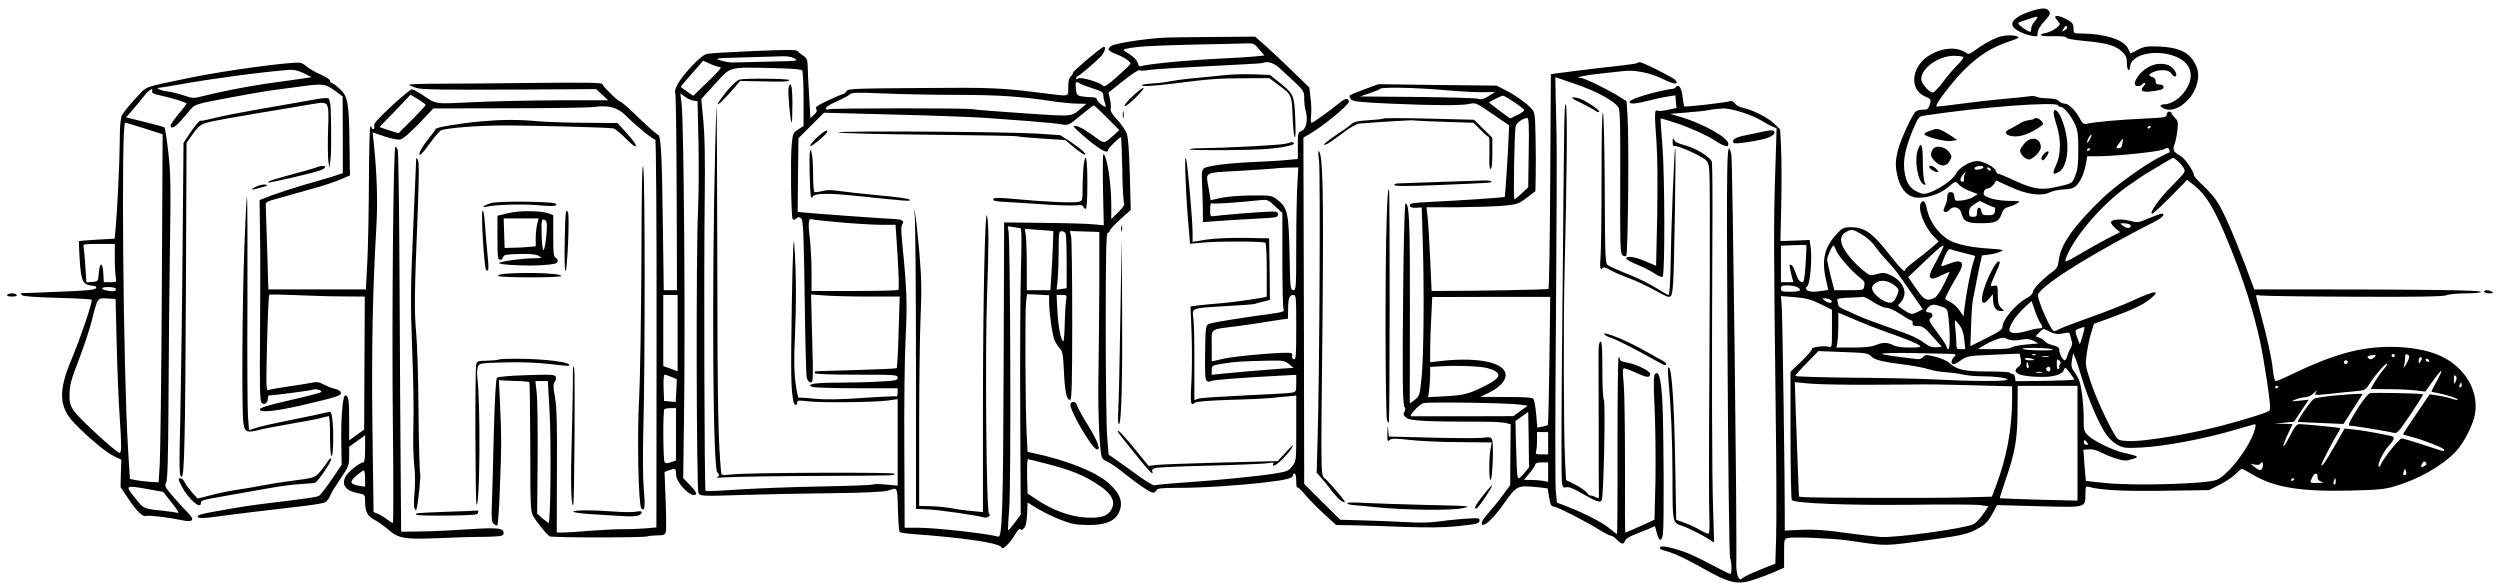 <?xml version="1.0" standalone="no"?>
<!DOCTYPE svg PUBLIC "-//W3C//DTD SVG 20010904//EN"
 "http://www.w3.org/TR/2001/REC-SVG-20010904/DTD/svg10.dtd">
<svg version="1.0" xmlns="http://www.w3.org/2000/svg"
 width="1568pt" height="369pt" viewBox="0 0 1568 369"
 preserveAspectRatio="xMidYMid meet">

<g transform="translate(0,369) scale(0.1,-0.1)"
fill="#000000" stroke="none">
<path d="M12758 3626 c-102 -29 -154 -69 -132 -103 14 -22 69 -49 117 -57 35
-7 37 -5 37 19 0 16 15 42 42 71 34 37 40 49 31 62 -13 22 -37 24 -95 8z m4
-69 c-12 -13 -22 -33 -22 -45 0 -12 -3 -22 -6 -22 -13 0 -74 42 -74 51 0 5 1
9 3 9 1 0 27 9 57 19 30 11 57 18 59 15 2 -2 -5 -14 -17 -27z"/>
<path d="M12890 3583 c0 -3 8 -15 17 -26 17 -18 17 -20 -10 -43 -15 -12 -43
-26 -62 -30 -63 -11 -37 -24 45 -21 53 1 80 -2 80 -9 0 -7 48 -15 125 -22 135
-13 184 -28 228 -69 21 -21 27 -36 27 -70 0 -24 5 -43 10 -43 6 0 10 9 10 19
0 72 136 112 260 75 116 -34 152 -120 91 -215 -32 -52 -89 -91 -132 -93 -36
-1 -37 -13 -4 -28 64 -29 168 45 200 142 21 62 15 109 -19 160 -37 57 -101 83
-211 88 -80 3 -95 1 -137 -20 l-46 -24 -15 32 c-27 55 -144 93 -297 94 -44 0
-45 1 -45 32 0 27 -6 36 -40 55 -39 22 -75 30 -75 16z m75 -62 c3 -6 -4 -15
-15 -21 -19 -10 -20 -10 -8 9 15 24 15 24 23 12z"/>
<path d="M12530 3456 c-42 -16 -102 -50 -148 -85 -28 -20 -37 -23 -50 -13 -56
40 -146 35 -228 -13 -117 -69 -133 -217 -28 -261 37 -16 39 -20 24 -59 -8 -20
-16 -25 -39 -23 -16 1 -36 -4 -45 -11 -23 -20 -92 -169 -111 -239 -19 -74 -19
-112 0 -182 20 -75 67 -120 128 -120 66 0 138 26 184 65 48 41 50 41 71 15 10
-10 39 -28 66 -38 l50 -19 -27 -18 c-15 -10 -47 -20 -71 -22 -43 -5 -45 -4
-48 23 -2 21 -8 29 -23 29 -15 0 -20 -7 -22 -31 0 -18 -6 -41 -12 -52 -6 -12
-11 -25 -11 -31 0 -16 26 -13 40 5 21 25 62 14 71 -20 15 -56 34 -66 124 -66
92 0 113 10 130 61 9 25 19 35 45 42 19 5 43 15 54 23 19 13 14 14 -50 14 -39
0 -92 7 -118 16 -39 13 -47 20 -44 38 2 13 11 22 26 24 12 2 29 14 38 27 l15
23 87 -40 c103 -48 197 -61 249 -34 17 8 57 17 88 18 44 2 62 8 80 26 26 26
50 84 60 145 l6 37 67 0 c119 1 381 28 412 43 25 13 29 13 35 -1 3 -8 4 -16 3
-17 -2 -1 -24 -12 -50 -24 -91 -43 -283 -180 -370 -263 -179 -172 -263 -290
-275 -387 -5 -43 -11 -55 -42 -77 -62 -46 -121 -107 -121 -126 0 -10 -16 -26
-37 -37 -65 -33 -153 -136 -153 -178 0 -19 -18 -32 -101 -74 l-101 -50 5 133
c2 73 7 144 11 158 3 14 11 52 17 85 6 33 17 90 25 126 l15 67 42 5 c23 2 56
11 72 18 28 12 24 13 -70 20 -105 7 -175 21 -229 43 -75 31 -145 122 -161 209
-8 42 -23 56 -36 36 -24 -35 18 -147 77 -209 l34 -35 -48 -41 c-26 -22 -73
-60 -104 -83 -32 -24 -58 -47 -58 -52 0 -24 -26 1 -108 105 -101 128 -149 161
-235 161 -42 0 -51 -4 -84 -39 -81 -86 -100 -167 -69 -297 l13 -57 -36 -6
c-55 -9 -86 -7 -99 6 -9 9 -8 14 3 22 18 13 32 177 21 247 l-6 44 -92 -4 -91
-3 5 233 c3 129 2 286 -1 351 l-6 116 -38 37 c-39 38 -137 87 -196 99 -19 3
-41 15 -49 27 -8 11 -20 18 -29 15 -23 -9 -284 -39 -289 -33 -3 3 -8 31 -11
62 -6 54 -25 82 -42 59 -3 -5 -10 -10 -16 -10 -109 -16 -267 -63 -273 -81 -5
-18 32 -16 119 6 42 11 96 22 121 26 l46 7 3 -39 4 -40 -51 -11 c-28 -7 -59
-10 -68 -6 -19 7 -20 -9 -6 -206 6 -77 7 -271 4 -451 l-7 -316 -66 28 c-68 29
-121 37 -121 18 0 -5 21 -19 48 -30 73 -31 94 -42 134 -67 20 -13 41 -21 46
-18 15 9 14 644 -2 831 -7 88 -12 161 -11 162 1 2 44 -11 95 -28 92 -30 210
-84 260 -119 14 -10 35 -21 48 -24 18 -6 22 -4 22 13 0 36 -151 122 -291 165
l-74 22 100 8 c55 4 120 11 145 16 25 5 65 9 90 10 53 0 178 -40 235 -75 22
-14 53 -31 69 -37 l29 -13 -9 -285 c-10 -303 -9 -465 3 -1475 5 -352 6 -714 3
-805 l-5 -165 -95 -38 c-52 -21 -101 -44 -110 -52 -14 -12 -17 -12 -28 6 -7
11 -12 46 -12 77 6 190 -23 2543 -31 2575 -29 114 -31 24 -24 -1235 4 -700 11
-1283 16 -1296 11 -28 12 -102 2 -102 -5 0 -46 20 -93 45 -130 69 -178 91
-260 114 -48 13 -78 17 -84 11 -12 -12 -12 -13 59 -34 33 -10 114 -49 180 -86
195 -111 238 -121 348 -85 40 13 98 35 130 49 l57 26 0 90 c0 88 0 90 26 96
31 8 283 -3 369 -15 260 -38 218 -39 555 8 161 22 207 33 264 65 48 25 68 47
98 104 l23 44 263 -7 c301 -8 291 -11 292 79 0 45 1 48 23 42 71 -20 217 -28
471 -24 l281 4 70 36 c39 20 83 50 99 67 17 17 33 31 37 31 3 0 33 -16 65 -35
134 -81 299 -109 604 -102 185 4 226 8 290 27 151 45 294 126 382 217 53 55
115 178 123 248 18 140 -66 279 -210 349 -138 67 -376 80 -569 31 -112 -28
-228 -73 -375 -144 -47 -23 -90 -41 -97 -41 -7 0 -14 27 -18 67 -8 75 -33 193
-77 355 -16 59 -29 110 -29 114 0 3 10 4 23 1 12 -3 274 -7 582 -8 405 -2 568
1 588 9 16 7 71 12 123 12 56 0 94 4 94 10 0 10 -355 15 -1078 15 l-343 0 -58
155 c-75 198 -141 347 -180 403 -16 24 -55 67 -85 95 -31 28 -56 57 -56 64 0
23 -57 106 -82 119 -46 25 -53 38 -39 75 7 19 15 59 18 90 5 47 3 58 -16 75
-11 11 -21 24 -21 29 0 6 -7 10 -15 10 -8 0 -15 -8 -15 -19 0 -16 -13 -19
-147 -25 -151 -7 -308 -21 -353 -32 -21 -4 -28 0 -45 32 -28 53 -70 94 -95 94
-12 0 -28 7 -36 15 -14 14 -29 17 -104 20 -14 1 -32 5 -39 9 -7 4 -27 5 -44 2
-18 -3 -88 -10 -157 -16 -69 -6 -192 -20 -273 -31 -82 -11 -150 -19 -152 -17
-11 10 97 152 174 229 93 92 171 142 285 180 53 17 65 24 50 30 -29 12 -85 9
-124 -5z m-216 -124 c3 -5 -13 -26 -35 -48 -22 -21 -63 -69 -91 -106 -27 -38
-57 -68 -65 -68 -23 0 -73 56 -73 83 0 70 108 147 206 147 29 0 55 -4 58 -8z
m596 -304 c0 -5 6 -8 13 -8 21 0 64 -51 89 -105 20 -43 23 -66 23 -165 0 -88
-4 -126 -19 -162 -19 -50 -18 -49 -130 -73 -92 -20 -142 -10 -291 61 -29 13
-57 24 -62 24 -6 0 -13 8 -15 18 -6 23 -79 62 -116 62 -45 0 -115 -41 -133
-78 -28 -55 -173 -140 -216 -126 -69 22 -99 62 -109 146 -8 69 7 140 52 250
34 80 39 88 68 92 354 55 846 91 846 64z m580 -132 c0 -3 -4 -8 -10 -11 -5 -3
-10 -1 -10 4 0 6 5 11 10 11 6 0 10 -2 10 -4z m-384 -83 c-8 -15 -15 -22 -16
-15 0 14 22 53 28 47 2 -2 -3 -16 -12 -32z m206 -23 c-3 -22 -10 -30 -24 -30
-19 0 -19 1 2 30 12 17 23 30 24 30 1 0 1 -13 -2 -30z m-202 -34 c0 -3 -4 -8
-10 -11 -5 -3 -10 -1 -10 4 0 6 5 11 10 11 6 0 10 -2 10 -4z m546 -74 c12 -9
29 -29 38 -43 16 -26 16 -26 -73 -116 -82 -83 -145 -173 -122 -173 6 0 57 48
115 106 l104 106 42 -33 c81 -65 135 -157 229 -392 84 -208 145 -401 185 -583
27 -123 69 -405 64 -430 -3 -16 -29 -26 -233 -85 -216 -63 -563 -123 -665
-115 -51 3 -57 6 -78 42 -47 78 -121 241 -152 337 -31 95 -32 99 -21 175 6 42
19 100 28 129 l16 52 100 36 c143 53 206 82 249 117 79 62 36 59 -107 -8 -49
-23 -169 -70 -265 -104 -96 -34 -185 -68 -198 -76 -12 -8 -27 -12 -33 -9 -14
9 -64 112 -84 173 -17 51 -17 53 1 74 72 80 359 255 718 438 48 24 71 50 44
50 -7 0 -43 -14 -81 -29 -64 -28 -69 -29 -118 -16 -56 15 -119 9 -119 -10 0
-7 13 -24 28 -37 l29 -24 -86 -44 c-47 -25 -126 -69 -174 -98 -78 -46 -88 -50
-82 -30 37 122 224 344 385 457 52 36 102 71 111 76 112 68 175 105 179 105 3
0 15 -8 26 -18z m-1216 -41 c0 -11 -49 -21 -55 -11 -3 5 1 11 7 13 21 9 48 8
48 -2z m45 -11 c3 -5 2 -10 -4 -10 -5 0 -13 5 -16 10 -3 6 -2 10 4 10 5 0 13
-4 16 -10z m-162 -32 c-4 -7 -6 -21 -5 -30 2 -10 -1 -18 -7 -18 -18 0 -20 16
-5 38 16 23 31 31 17 10z m135 -188 c22 -11 45 -20 50 -20 5 0 7 -11 4 -25 -4
-21 -10 -25 -42 -25 -32 0 -39 4 -42 22 -5 35 -28 34 -28 -1 0 -26 -4 -31 -25
-31 -21 0 -25 5 -25 29 0 22 8 34 33 50 17 11 32 21 33 21 0 0 19 -9 42 -20z
m896 -126 c18 -7 12 -24 -8 -24 -7 0 -21 7 -32 15 -19 14 -19 14 3 15 12 0 28
-3 37 -6z m-1677 -64 c31 -18 65 -48 83 -75 17 -24 50 -64 74 -89 24 -24 62
-70 84 -102 23 -33 64 -92 91 -131 l51 -73 -30 -15 c-39 -20 -44 -19 -91 12
-35 23 -39 28 -25 39 9 6 21 25 27 42 16 47 -17 103 -77 133 -42 20 -52 21
-91 10 -43 -11 -46 -10 -82 19 -54 42 -107 103 -131 149 -23 46 -15 81 24 99
31 16 36 15 93 -18z m-352 -185 c-5 -83 -11 -115 -20 -115 -17 0 -30 18 -44
62 -12 35 -27 55 -36 46 -2 -2 2 -27 9 -56 l14 -52 -39 0 -39 0 0 115 0 114
78 3 c42 2 79 2 81 1 2 -1 0 -54 -4 -118z m193 81 c12 -33 102 -134 153 -172
21 -16 26 -26 22 -47 -5 -27 -5 -27 -97 -27 l-91 0 -23 88 c-12 48 -22 95 -22
104 0 20 31 88 40 88 3 0 11 -15 18 -34z m672 28 c0 -3 -21 -46 -47 -95 -39
-71 -46 -90 -35 -101 10 -10 23 -7 68 15 31 15 54 24 52 20 -40 -92 -77 -154
-96 -162 -48 -22 -65 -13 -115 60 l-49 71 104 99 c96 91 118 109 118 93z m129
-41 c36 -9 67 -17 68 -18 2 -1 -4 -21 -12 -46 -15 -45 -44 -196 -54 -283 l-6
-50 -25 37 c-14 20 -40 44 -57 52 -18 9 -33 18 -33 21 0 9 42 88 77 146 52 84
32 108 -57 72 -23 -9 -42 -15 -44 -13 -2 2 7 28 20 58 18 41 28 52 40 47 10
-4 47 -14 83 -23z m-451 -193 c18 -11 35 -26 38 -34 6 -15 -19 -71 -36 -81
-19 -11 -58 4 -95 36 -40 36 -44 61 -13 83 30 21 66 20 106 -4z m-597 -20 c35
-19 20 -30 -41 -30 -53 0 -60 2 -60 20 0 17 7 20 41 20 22 0 49 -5 60 -10z
m147 -107 l72 -36 0 -119 c0 -117 0 -119 -21 -113 -26 9 -111 -3 -105 -14 3
-4 -26 -38 -64 -76 l-70 -67 0 -397 c0 -218 4 -401 8 -407 13 -21 349 -34 747
-30 209 3 404 2 434 -2 l53 -7 -34 -50 c-19 -27 -46 -56 -61 -63 -56 -27 -483
-86 -582 -80 -38 3 -142 15 -230 27 -118 17 -187 21 -266 18 l-105 -5 0 101
c1 182 -14 1240 -19 1306 l-5 64 88 -7 c71 -6 100 -14 160 -43z m332 12 c29
-19 65 -35 80 -35 17 0 54 -17 89 -40 33 -22 64 -40 69 -40 6 0 9 -8 8 -17 -1
-14 7 -18 33 -18 28 0 42 -9 92 -65 l58 -65 -34 -3 c-25 -2 -44 4 -67 21 -50
37 -88 54 -226 102 -70 24 -156 56 -192 72 -36 16 -80 36 -97 44 -18 7 -33 19
-33 26 0 6 -3 18 -6 27 -5 13 7 16 73 19 43 1 83 4 89 5 7 1 35 -14 64 -33z
m-262 8 c5 -18 -20 -16 -44 2 -18 15 -18 15 10 13 16 -2 31 -9 34 -15z m1308
-137 c19 -28 18 -36 -8 -36 -13 0 -45 -7 -72 -15 -63 -19 -105 -19 -112 0 -9
22 38 95 91 144 l47 43 20 -58 c11 -32 26 -67 34 -78z m-616 100 c33 -12 35
-15 41 -72 11 -95 10 -194 -1 -194 -5 0 -10 6 -10 13 0 8 -25 46 -55 86 -57
75 -62 86 -45 96 18 11 11 35 -10 35 -24 0 -26 13 -4 34 18 19 36 19 84 2z
m-372 -150 c151 -54 210 -77 228 -91 17 -13 11 -14 -57 -15 -49 0 -87 5 -105
15 -37 19 -65 19 -111 0 -24 -10 -70 -15 -140 -15 l-105 0 6 31 c3 17 6 67 6
110 l0 78 103 -44 c56 -24 135 -55 175 -69z m484 32 c15 -21 25 -53 28 -90 l6
-58 -28 0 c-26 0 -28 3 -28 38 0 20 -3 61 -6 90 -4 28 -4 52 -1 52 3 0 16 -15
29 -32z m771 -60 c-8 -29 -16 -54 -18 -56 -1 -1 -9 18 -17 42 -15 45 -15 45
11 55 14 5 29 10 33 10 4 1 0 -23 -9 -51z m-201 19 c29 -13 47 -15 78 -8 38 8
40 8 46 -18 3 -14 8 -32 10 -40 2 -8 -2 -23 -9 -35 -8 -12 -17 -33 -21 -48 -3
-16 -11 -28 -16 -28 -12 0 -34 40 -34 65 -1 15 -11 22 -41 30 -22 5 -44 15
-48 23 -5 7 -20 17 -34 23 l-26 10 23 24 c13 14 26 24 29 22 3 -2 23 -11 43
-20z m-252 -50 c14 -3 45 -2 70 3 34 6 51 4 75 -8 l30 -16 -78 -7 c-43 -4 -84
-12 -90 -18 -7 -7 -51 -11 -111 -11 l-101 0 35 22 c51 31 123 57 135 48 6 -4
21 -10 35 -13z m260 -57 c16 -5 -6 -8 -65 -8 -49 0 -101 4 -115 8 -16 5 6 8
65 8 50 0 101 -4 115 -8z m-1134 -45 c21 -23 72 -35 231 -55 43 -6 103 -17
133 -27 30 -9 80 -17 110 -18 30 -2 75 -8 100 -14 25 -6 77 -11 116 -11 89 0
164 -10 164 -21 0 -12 -227 -11 -450 1 -96 5 -334 10 -527 11 -194 2 -353 7
-353 11 0 5 33 42 73 82 l72 74 155 -6 c143 -5 157 -7 176 -27z m478 16 c57
-1 58 -2 43 -19 -10 -10 -17 -24 -17 -30 0 -23 19 -21 57 7 39 28 44 29 205
36 l165 7 7 -33 c5 -27 2 -37 -15 -50 -50 -38 11 -63 152 -63 75 0 126 17 135
46 5 17 9 15 35 -19 15 -21 29 -40 29 -43 0 -4 -83 -7 -184 -9 l-184 -2 -4 23
c-2 13 -8 23 -15 23 -6 0 -15 3 -19 8 -4 4 -67 7 -139 7 -144 0 -193 11 -238
53 -15 14 -53 31 -88 39 -56 14 -63 14 -78 -1 -9 -9 -23 -15 -31 -14 -164 19
-222 28 -226 34 -2 4 75 6 173 5 98 -2 205 -4 237 -5z m553 -7 c-3 -3 -12 -4
-19 -1 -8 3 -5 6 6 6 11 1 17 -2 13 -5z m293 -154 c39 -127 105 -279 149 -343
19 -27 49 -56 73 -68 37 -19 53 -21 147 -16 151 8 401 55 596 113 50 14 98 29
108 31 15 5 17 1 11 -23 -23 -102 -162 -289 -240 -323 -57 -26 -508 -39 -694
-21 -69 7 -126 13 -127 14 -1 1 -5 45 -9 98 l-7 97 34 3 c21 2 49 -5 74 -19
22 -11 66 -29 97 -39 50 -15 63 -16 100 -4 49 14 44 19 -52 40 -71 16 -192 76
-226 111 -23 24 -26 35 -25 96 1 37 -4 109 -10 158 -10 72 -18 98 -42 132 -26
36 -28 46 -22 85 l8 43 13 -30 c7 -16 27 -77 44 -135z m1826 135 c-14 -11 -21
-11 -31 -2 -10 10 -8 13 14 18 34 7 41 1 17 -16z m134 15 c0 -5 -4 -10 -10
-10 -5 0 -10 5 -10 10 0 6 5 10 10 10 6 0 10 -4 10 -10z m86 2 c9 -5 5 -20
-12 -52 -14 -25 -21 -34 -17 -20 4 14 7 37 8 53 0 29 3 31 21 19z m-2258 -9
c-10 -2 -28 -2 -40 0 -13 2 -5 4 17 4 22 1 32 -1 23 -4z m-89 -19 c2 -2 -10
-4 -27 -4 -18 0 -32 5 -32 10 0 9 47 4 59 -6z m2431 9 c0 -5 -5 -15 -10 -23
-8 -12 -10 -11 -10 8 0 12 5 22 10 22 6 0 10 -3 10 -7z m-2270 -38 c-5 -6 -7
-14 -4 -17 3 -3 1 -9 -5 -13 -7 -4 -11 7 -11 31 0 31 2 35 15 24 11 -9 12 -16
5 -25z m2315 25 c3 -5 2 -10 -4 -10 -5 0 -13 5 -16 10 -3 6 -2 10 4 10 5 0 13
-4 16 -10z m-511 -15 c-4 -8 -10 -12 -15 -9 -14 8 -10 24 6 24 9 0 12 -6 9
-15z m-2001 -15 c3 -11 1 -20 -4 -20 -5 0 -9 9 -9 20 0 11 2 20 4 20 2 0 6 -9
9 -20z m2225 -29 c-18 -22 -43 -58 -56 -80 l-23 -41 113 -1 c62 0 139 -4 171
-8 l58 -7 45 62 c61 86 75 91 31 10 -20 -36 -37 -69 -37 -71 0 -2 17 -7 38
-10 51 -9 134 -36 128 -42 -2 -3 -20 0 -39 6 -19 7 -58 16 -86 20 l-52 8 -85
-125 c-47 -68 -84 -125 -82 -127 2 -1 26 -8 53 -15 77 -20 205 -70 205 -81 0
-13 3 -13 -130 31 -66 22 -128 40 -137 40 -17 -1 -133 -149 -133 -171 0 -6 -4
-7 -10 -4 -12 7 27 89 58 124 41 45 45 60 20 66 -81 18 -181 36 -233 41 l-60
6 -63 -111 c-56 -98 -82 -135 -82 -116 0 9 70 146 97 188 13 21 23 40 21 42
-4 3 -227 25 -256 25 -17 0 -30 -17 -61 -77 -46 -90 -55 -78 -11 15 l29 62
-57 2 -57 1 61 6 62 6 46 69 46 69 -57 -6 c-57 -6 -58 -6 -23 8 19 7 47 14 62
14 16 1 39 13 54 29 15 15 22 19 14 9 -7 -9 -11 -20 -8 -22 2 -3 40 -1 84 4
43 5 113 13 154 16 75 7 75 7 102 48 35 56 97 127 110 127 5 0 -5 -18 -24 -39z
m-2088 4 c0 -8 -4 -15 -9 -15 -13 0 -22 16 -14 24 11 11 23 6 23 -9z m-52 -22
c-10 -2 -26 -2 -35 0 -10 3 -2 5 17 5 19 0 27 -2 18 -5z m2594 -55 c-10 -22
-11 -21 -11 12 -1 26 2 31 11 22 8 -8 8 -17 0 -34z m-3664 -21 c160 0 304 2
320 2 15 1 147 -1 295 -5 l267 -7 0 -81 c-1 -190 -34 -365 -102 -546 l-25 -65
-184 -5 c-173 -5 -928 -3 -995 2 l-31 3 -7 175 c-3 96 -9 258 -13 359 l-6 184
94 -9 c52 -5 226 -8 387 -7z m3702 -2 c0 -8 -4 -15 -10 -15 -5 0 -7 7 -4 15 4
8 8 15 10 15 2 0 4 -7 4 -15z m-2410 -365 l0 -360 -242 6 c-134 4 -244 8 -245
9 -2 1 13 47 32 103 64 185 77 259 79 439 l1 163 188 0 187 0 0 -360z m1260
356 c0 -3 -4 -8 -10 -11 -5 -3 -10 -1 -10 4 0 6 5 11 10 11 6 0 10 -2 10 -4z
m-1200 -351 c10 -12 10 -15 -4 -15 -9 0 -16 7 -16 15 0 8 2 15 4 15 2 0 9 -7
16 -15z m2120 -145 c-24 -16 -31 -11 -19 11 8 16 14 18 22 10 9 -9 8 -14 -3
-21z m-1018 -5 c-5 -30 -19 -31 -52 -4 l-25 21 27 -6 c15 -3 30 -2 33 4 12 19
22 10 17 -15z m896 -54 c-15 -5 -19 4 -11 24 6 18 7 18 13 -1 4 -10 3 -21 -2
-23z m-552 -13 c-1 -15 7 -24 24 -29 19 -5 14 -7 -22 -8 -53 -1 -53 -2 -36 34
14 31 35 33 34 3z m-146 -12 c0 -3 -4 -8 -10 -11 -5 -3 -10 -1 -10 4 0 6 5 11
10 11 6 0 10 -2 10 -4z m260 -16 c0 -11 -4 -20 -9 -20 -5 0 -7 9 -4 20 3 11 7
20 9 20 2 0 4 -9 4 -20z"/>
<path d="M12880 2983 c0 -10 9 -47 20 -81 28 -90 26 -183 -5 -249 -24 -53 -21
-62 16 -43 50 27 70 138 45 251 -16 75 -47 139 -66 139 -5 0 -10 -8 -10 -17z"/>
<path d="M12758 2945 c-2 -3 -18 -7 -35 -9 -17 -2 -44 -12 -59 -23 -16 -10
-41 -24 -56 -31 -40 -17 -35 -38 11 -46 45 -7 98 9 161 49 40 25 41 27 24 46
-17 18 -35 24 -46 14z"/>
<path d="M12135 2880 c-11 -4 -30 -10 -42 -15 -13 -4 -23 -11 -23 -16 0 -16
133 -50 170 -43 l35 6 -24 17 c-64 43 -97 58 -116 51z"/>
<path d="M12696 2789 c-14 -17 -26 -36 -26 -43 0 -23 32 -56 55 -56 25 0 75
51 75 76 0 60 -62 73 -104 23z"/>
<path d="M12030 2754 c-26 -67 -1 -210 38 -222 11 -3 12 0 3 16 -6 11 -11 68
-11 126 0 106 -10 133 -30 80z"/>
<path d="M12121 2751 c-17 -31 -13 -45 18 -75 35 -34 69 -32 90 6 14 25 14 29
-5 55 -27 36 -87 45 -103 14z"/>
<path d="M12816 2721 c-10 -11 -15 -25 -11 -32 6 -8 13 -5 26 12 31 40 18 56
-15 20z"/>
<path d="M12100 2644 c0 -11 34 -33 49 -34 11 0 10 5 -4 20 -17 19 -45 27 -45
14z"/>
<path d="M14865 1224 c-11 -3 -43 -42 -72 -87 -62 -98 -70 -117 -52 -117 21 0
251 -38 275 -45 18 -6 32 11 103 116 45 67 80 123 78 126 -7 6 -309 12 -332 7z"/>
<path d="M14631 1208 c-51 -5 -103 -13 -115 -18 -18 -6 -111 -140 -103 -146 1
-1 66 -4 144 -7 l141 -6 61 95 60 94 -47 -1 c-26 -1 -89 -6 -141 -11z"/>
<path d="M7290 3453 c-108 -6 -295 -35 -318 -50 -32 -20 -24 -32 32 -54 47
-17 86 -45 86 -59 0 -4 -37 -40 -81 -79 -56 -50 -84 -69 -89 -60 -13 20 -142
59 -157 47 -9 -7 -13 -7 -13 0 0 6 4 12 9 14 13 5 112 88 144 122 28 29 39 74
13 59 -36 -22 -186 -149 -186 -159 0 -6 -7 -17 -15 -24 -10 -8 -15 -31 -15
-66 0 -63 12 -59 -142 -40 -278 35 -327 38 -781 34 -424 -3 -459 -4 -468 -20
-6 -10 -15 -18 -21 -18 -5 0 -48 -18 -95 -40 -68 -32 -83 -43 -74 -53 8 -11 5
-19 -13 -36 l-23 -22 -8 138 c-5 76 -9 160 -9 187 -1 40 -5 51 -26 65 -14 9
-30 22 -35 29 -9 11 -58 11 -275 2 -146 -6 -279 -14 -296 -18 -20 -5 -55 -33
-102 -84 -73 -79 -108 -140 -96 -167 3 -9 7 -289 8 -623 l2 -608 -42 0 -41 0
-6 443 c-6 434 -12 531 -32 533 -5 0 -59 48 -120 106 -60 59 -113 104 -116
102 -8 -4 -105 90 -111 108 -4 10 -91 11 -419 8 -228 -3 -500 -5 -606 -5 -105
0 -189 -3 -187 -7 3 -4 24 -13 47 -20 32 -10 165 -12 584 -10 l542 3 38 -35
38 -35 -315 0 c-173 -1 -415 -6 -537 -12 -242 -12 -224 -15 -318 49 -27 17
-55 32 -62 32 -7 0 -64 -47 -127 -105 -88 -82 -113 -110 -109 -125 3 -11 0
-20 -6 -20 -6 0 -11 5 -11 12 0 6 -3 8 -7 4 -5 -4 -8 -157 -9 -339 -1 -183 -5
-411 -10 -507 l-9 -175 -306 0 -306 0 -7 245 c-4 135 -8 258 -9 275 -2 28 0
30 78 51 44 12 138 39 209 59 72 19 155 47 185 61 l56 24 -3 203 c-3 255 -10
294 -63 341 -21 20 -44 36 -49 36 -6 0 -10 6 -10 14 0 7 -27 25 -60 39 -33 15
-70 36 -83 47 -12 12 -31 23 -42 26 -42 10 -481 -49 -690 -93 -312 -65 -269
-49 -347 -133 -38 -41 -75 -87 -83 -102 -9 -20 -14 -70 -14 -170 -1 -135 -16
-441 -27 -554 l-5 -51 -111 -6 c-61 -4 -112 -8 -113 -9 -1 -2 1 -56 5 -121 9
-132 19 -153 79 -159 22 -2 28 -6 22 -16 -6 -10 -65 -16 -237 -22 -126 -5
-231 -9 -233 -9 -3 -1 0 -6 6 -12 8 -8 85 -13 223 -17 116 -3 213 -8 215 -12
7 -12 -71 -242 -126 -373 -85 -200 -80 -300 19 -403 84 -87 198 -182 246 -205
l47 -22 -3 -86 -2 -86 49 -73 c53 -79 91 -116 112 -108 15 6 139 -9 221 -26
72 -16 87 -1 42 44 -18 18 -59 63 -92 101 -53 61 -57 70 -46 90 9 16 13 156
15 527 1 278 5 708 9 955 6 389 4 470 -11 595 -9 80 -20 148 -23 151 -4 3 -60
18 -124 34 l-117 29 40 46 c22 25 54 64 72 87 30 40 62 58 51 30 -3 -10 12
-17 53 -26 77 -17 163 -43 163 -51 0 -3 -22 -32 -50 -65 -27 -33 -50 -66 -50
-72 0 -26 29 -12 66 32 22 24 50 58 64 74 23 26 39 31 215 64 105 20 226 41
270 48 44 6 125 17 180 24 157 22 173 21 233 -22 l51 -38 1 -241 0 -240 -57
-19 c-32 -10 -116 -35 -188 -55 -71 -21 -163 -51 -203 -66 l-74 -29 3 -215 c2
-118 2 -401 0 -627 -3 -323 -1 -416 9 -428 16 -19 40 -3 40 26 0 11 3 19 8 19
28 0 266 31 274 36 13 9 63 -6 52 -15 -5 -5 -93 -28 -196 -51 -139 -32 -188
-47 -188 -58 0 -22 103 -11 270 28 219 51 242 59 238 78 -2 9 -17 19 -35 23
-17 3 -49 15 -71 27 -33 17 -47 19 -80 11 -23 -5 -88 -15 -144 -23 -57 -8
-112 -18 -122 -22 -17 -7 -18 4 -11 292 4 164 10 302 14 305 3 3 78 2 166 -2
88 -4 222 -8 297 -8 l136 -1 -2 -417 -2 -417 -47 -34 -47 -34 0 125 c0 132 -4
157 -25 157 -16 0 -28 -153 -24 -317 l2 -118 -63 -93 c-35 -52 -71 -97 -80
-102 -15 -8 -68 -16 -310 -45 -128 -16 -169 -22 -325 -50 -109 -19 -125 -24
-125 -36 0 -11 43 -10 120 1 68 10 362 46 533 65 71 8 136 19 145 24 10 5 24
22 31 38 17 36 18 37 73 121 44 64 48 76 48 130 l0 60 50 36 50 36 0 -85 c0
-54 -4 -85 -11 -85 -23 0 -102 -64 -114 -93 -23 -54 6 -87 89 -102 35 -7 36
-9 36 -50 0 -63 14 -92 57 -114 21 -11 61 -39 90 -64 64 -55 100 -61 321 -52
86 4 211 8 277 8 103 2 120 4 123 19 7 35 -31 41 -207 29 -91 -6 -226 -13
-300 -14 l-135 -2 -3 385 c-2 212 -5 745 -7 1185 -2 440 -7 810 -11 823 -4 12
-11 22 -15 22 -13 0 -23 -1069 -16 -1728 4 -347 4 -632 0 -632 -4 0 -22 11
-40 25 -18 14 -44 29 -57 34 l-24 9 -7 519 c-6 498 1 864 24 1259 10 170 5
334 -16 541 l-7 63 73 -25 c40 -14 85 -23 99 -20 17 2 59 39 118 99 l91 96
479 1 c263 0 502 4 532 8 87 13 145 -3 194 -52 69 -69 178 -157 187 -152 5 3
9 -523 8 -1214 l-1 -1219 -71 -6 c-39 -3 -105 -6 -146 -5 -41 0 -131 -5 -200
-10 -69 -6 -144 -11 -167 -11 l-41 0 1 383 c2 291 -1 401 -12 464 -12 67 -12
85 -2 97 7 9 10 23 7 32 -6 15 -24 16 -182 11 -105 -3 -181 -10 -187 -16 -7
-7 -14 -133 -20 -353 -4 -189 -10 -389 -12 -445 -3 -82 -1 -106 11 -118 9 -8
19 -13 23 -10 4 2 12 105 16 227 11 283 11 318 2 518 l-8 165 93 -4 c51 -1 95
-5 98 -8 3 -2 5 -185 6 -406 0 -361 2 -405 17 -432 25 -42 86 -118 105 -129
16 -9 599 -9 614 0 4 3 30 5 58 6 41 0 50 3 56 21 3 11 3 101 -1 199 l-7 178
27 10 c40 15 45 13 45 -25 0 -56 105 -158 126 -123 4 5 -13 30 -37 54 l-44 45
5 362 c9 633 -1 1868 -15 1986 l-8 65 29 -21 c16 -12 40 -23 54 -24 l25 -4 6
-265 c3 -146 1 -337 -3 -425 -13 -253 -10 -1742 3 -1767 11 -20 14 -21 288
-12 152 4 377 9 501 10 227 2 372 8 400 17 61 21 58 27 62 -118 1 -74 7 -137
11 -142 5 -4 50 -11 100 -14 292 -21 516 -54 534 -78 10 -14 14 -13 38 9 15
14 38 44 52 68 15 26 29 39 33 33 4 -8 12 -6 23 7 11 12 17 40 19 89 l3 71 64
-39 c35 -21 101 -53 145 -70 67 -26 95 -31 171 -32 104 -1 163 22 190 73 33
64 14 123 -62 190 -81 71 -260 143 -468 187 l-40 9 -6 119 c-8 161 -11 771 -3
826 l6 44 69 -3 69 -4 0 -42 c0 -67 20 -206 34 -240 8 -17 22 -40 33 -51 17
-17 21 -40 26 -145 6 -130 18 -185 40 -177 9 3 12 113 12 498 0 272 -3 509 -7
527 l-8 33 93 -3 92 -3 0 -315 c-1 -173 -3 -421 -5 -550 -5 -212 3 -440 16
-528 4 -26 12 -37 38 -47 18 -8 57 -34 87 -58 96 -78 183 -137 200 -137 9 0
19 7 23 15 4 12 29 15 135 15 153 0 387 15 560 36 121 14 161 25 161 44 0 6 5
10 10 10 6 0 10 -21 10 -47 0 -25 3 -44 6 -40 4 3 26 -17 50 -46 24 -29 77
-83 119 -121 l75 -69 113 -2 c61 -1 204 -5 317 -10 146 -5 239 -4 324 4 135
14 146 17 146 39 0 13 -13 14 -97 8 -54 -4 -129 -12 -168 -18 -44 -6 -116 -8
-195 -3 -69 4 -190 9 -270 11 l-144 4 -113 112 -113 113 -2 1086 -3 1086 40
23 c80 46 245 181 245 201 0 26 -22 24 -57 -5 -58 -48 -166 -126 -176 -126 -6
0 -7 17 -4 43 3 23 2 73 -3 110 l-8 68 -105 102 c-57 56 -134 128 -170 160
l-65 57 -264 -2 c-144 -1 -288 -3 -318 -5z m607 -72 l33 -39 -58 -6 c-31 -3
-109 -8 -172 -11 -241 -11 -505 -36 -542 -50 -11 -4 -18 2 -22 20 -4 16 -24
37 -52 55 -43 27 -45 29 -23 34 75 15 142 19 414 26 165 3 320 7 345 8 41 1
48 -2 77 -37z m-2917 -56 c31 -18 35 -17 -180 -22 -96 -2 -188 -5 -205 -5 -16
-1 -50 5 -75 13 -43 13 -36 14 145 19 105 3 213 6 240 7 28 2 61 -4 75 -12z
m-465 -55 c15 -1 -4 -24 -74 -91 l-93 -90 -39 27 c-22 15 -39 28 -39 30 0 2
32 40 70 83 l70 80 43 -19 c23 -11 51 -20 62 -20z m3509 -6 c22 -21 67 -61 99
-91 54 -52 57 -58 57 -101 0 -26 4 -63 10 -81 15 -52 2 -111 -26 -122 -23 -8
-24 -13 -24 -92 l0 -84 -62 -6 c-35 -4 -121 -9 -193 -12 -171 -7 -310 -24
-332 -40 -15 -11 -17 -25 -14 -87 2 -40 4 -113 5 -162 l1 -89 110 8 c61 4 166
11 235 14 116 6 125 7 125 26 0 18 -6 20 -65 17 -77 -3 -293 -21 -332 -27 -27
-4 -28 -3 -28 41 0 29 4 43 11 39 8 -6 154 4 307 20 40 4 47 2 89 -38 l46 -43
0 -295 c0 -162 3 -301 8 -310 6 -13 -6 -17 -79 -27 -163 -22 -347 -51 -377
-60 -35 -10 -34 -4 -37 -210 -1 -114 1 -145 12 -152 8 -5 19 -5 25 0 9 7 186
21 438 34 l97 5 0 -53 c0 -51 -1 -54 -29 -59 -16 -3 -147 -11 -292 -17 -145
-7 -276 -15 -291 -20 l-27 -9 0 228 c1 126 -2 253 -6 283 -9 68 -17 65 205 78
91 5 172 11 180 14 8 3 33 10 55 15 l40 10 -2 193 -3 193 -155 3 c-95 1 -187
-3 -240 -11 l-85 -14 0 53 c0 79 -29 413 -40 464 -13 60 -6 -166 11 -377 l13
-152 75 7 c104 10 387 9 398 -1 4 -5 8 -83 8 -173 0 -90 0 -164 0 -164 0 -5
-194 -34 -275 -41 -63 -5 -135 -12 -159 -15 l-44 -6 7 -182 c3 -99 2 -235 -2
-301 -5 -79 -4 -122 2 -127 6 -4 14 -2 18 5 5 8 73 14 220 19 117 3 236 9 263
12 28 3 74 8 103 10 l52 5 0 -205 c0 -203 0 -206 -25 -238 -21 -28 -34 -34
-97 -44 -107 -18 -336 -41 -560 -57 -108 -7 -201 -16 -207 -19 -5 -3 -47 21
-93 54 -46 34 -108 78 -139 100 l-56 39 -9 113 c-5 62 -9 375 -9 695 0 460 3
583 13 583 6 0 12 6 12 13 0 6 30 38 66 71 l66 59 -6 221 c-4 144 -10 234 -19
258 -7 20 -34 59 -59 86 -32 34 -45 56 -42 69 3 10 1 37 -4 60 l-10 42 93 74
c51 41 97 71 102 67 4 -5 31 -4 58 1 28 5 196 15 375 24 179 9 330 17 335 19
34 14 70 4 109 -30z m-2992 -17 c4 -7 8 -87 8 -179 l0 -168 -34 -22 c-32 -21
-34 -26 -41 -100 -8 -96 -3 -444 6 -460 6 -9 12 -8 24 2 13 11 18 11 31 -1 12
-12 15 -94 21 -494 3 -264 9 -491 13 -505 3 -14 14 -27 24 -28 16 -3 17 14 10
274 l-7 277 84 -6 c46 -4 171 -7 278 -7 l194 0 -7 -222 c-3 -122 -9 -224 -12
-227 -2 -3 -118 -8 -257 -12 -139 -4 -253 -7 -254 -8 -2 0 -3 -5 -3 -11 0 -6
93 -10 260 -10 246 0 260 -1 260 -18 0 -17 -12 -20 -112 -25 -62 -4 -180 -7
-263 -7 -147 0 -203 -10 -160 -27 11 -4 136 -8 277 -8 l258 0 0 -28 c0 -16 -4
-26 -8 -23 -4 2 -100 -2 -212 -10 -148 -10 -231 -11 -299 -5 -52 6 -98 8 -101
6 -4 -3 -13 39 -20 92 -10 71 -11 147 -4 297 9 207 8 397 -4 571 -5 70 -10
-43 -16 -382 -7 -435 -5 -528 10 -600 5 -26 24 -31 24 -7 0 13 9 14 68 7 81
-10 416 -6 501 5 l61 9 0 -272 0 -271 -72 7 c-40 4 -77 4 -83 0 -5 -3 -152 -9
-325 -12 -173 -3 -406 -12 -517 -19 -111 -8 -205 -12 -208 -9 -7 8 -11 1387
-5 1839 3 251 0 394 -9 487 l-13 132 87 95 c102 111 78 105 365 99 122 -3 177
-7 182 -16z m-3157 -53 c-44 -6 -134 -19 -200 -28 -125 -18 -309 -54 -407 -80
-54 -14 -61 -13 -114 5 -32 11 -79 23 -106 26 -44 5 -78 23 -46 23 7 0 63 10
123 20 196 36 521 79 690 92 27 2 56 -5 90 -21 l50 -25 -80 -12z m4983 -60
c51 -16 62 -23 62 -41 0 -12 4 -33 10 -47 5 -14 7 -26 4 -26 -14 0 -54 34 -54
46 0 9 -12 14 -34 14 -18 0 -47 3 -64 6 -26 5 -31 11 -34 46 -4 47 -2 51 26
34 11 -7 49 -21 84 -32z m-848 -39 c264 -1 380 -9 592 -40 54 -8 124 -15 155
-15 l58 -1 -30 -25 c-69 -58 -44 -56 -371 -34 -164 11 -305 22 -312 25 -21 8
-885 7 -904 0 -12 -5 -18 -2 -18 7 0 7 30 26 68 42 37 16 74 36 82 44 13 12
44 13 210 6 107 -5 319 -9 470 -9z m-3340 -63 c0 -4 -38 -45 -85 -92 l-86 -86
-59 19 -60 20 98 101 97 102 48 -29 c26 -16 47 -32 47 -35z m4273 -80 l77 -78
-27 -25 c-73 -65 -61 -64 -138 -9 -64 47 -110 69 -121 58 -3 -3 37 -40 87 -82
83 -69 129 -93 129 -66 0 10 70 79 80 80 3 0 7 -91 9 -202 1 -112 7 -208 12
-214 5 -6 -8 -26 -36 -54 l-45 -44 0 85 c0 138 -26 309 -49 323 -4 3 -5 -97
-3 -221 l5 -226 -64 6 c-35 4 -176 8 -312 9 l-249 3 -3 -845 c-3 -948 -9
-1133 -34 -1126 -62 19 -394 56 -500 56 l-87 0 -2 491 c-2 270 2 585 8 702 11
210 8 300 -21 590 -8 80 -8 111 1 122 14 17 -3 29 -45 31 -45 1 -503 34 -561
40 l-51 5 2 231 3 231 80 80 80 80 454 -12 c249 -6 505 -16 568 -21 63 -5 185
-14 270 -20 85 -7 174 -15 198 -20 42 -7 44 -7 120 56 42 34 79 63 82 63 3 1
40 -34 83 -77z m-6035 -68 l112 -36 -5 -977 c-3 -537 -9 -1028 -13 -1091 l-7
-115 -55 3 c-30 2 -71 7 -90 11 l-35 7 -12 189 c-30 492 -44 2045 -18 2045 6
0 61 -16 123 -36z m7229 -356 c-4 -62 -7 -236 -7 -385 0 -261 -1 -273 -19
-273 -18 0 -19 13 -23 228 -5 257 -13 290 -76 339 -36 27 -40 28 -162 27 -69
0 -155 -7 -191 -15 l-66 -15 -11 68 c-20 115 -41 103 201 117 116 7 219 14
227 16 8 1 42 3 74 4 l59 1 -6 -112z m-2864 -233 c92 -8 207 -15 255 -15 l89
0 13 -200 c7 -111 9 -204 5 -208 -4 -4 -128 -7 -276 -7 l-269 0 0 118 c0 65
-5 161 -11 213 -12 98 -8 127 13 119 7 -3 88 -12 181 -20z m1124 -35 c11 0 12
-42 6 -277 -4 -153 -6 -558 -4 -899 l3 -622 -38 -51 c-21 -28 -39 -49 -41 -47
-2 2 1 66 7 142 12 157 7 1690 -5 1738 -8 29 -7 29 25 23 18 -4 39 -7 47 -7z
m209 -19 c2 -1 -5 -169 -12 -278 l-6 -93 -74 0 -74 0 0 149 c0 81 -3 168 -6
192 l-6 44 88 -7 c49 -3 90 -7 90 -7z m78 -17 c3 -9 6 -89 6 -179 l0 -163 -31
-4 -32 -5 7 66 c3 36 6 119 6 184 0 108 1 117 19 117 10 0 22 -7 25 -16z
m-5964 -153 c0 -49 3 -103 6 -120 6 -31 6 -31 -34 -31 l-41 0 -3 55 c-4 72
-22 75 -28 5 -5 -55 -5 -55 -41 -58 l-37 -3 -7 103 c-3 57 -9 111 -11 121 -5
15 4 17 95 17 l101 0 0 -89z m5 -190 c3 -5 1 -12 -3 -15 -13 -8 -82 5 -82 15
0 12 77 11 85 0z m3525 -281 l0 -239 -45 17 -45 16 0 223 0 223 45 0 45 0 0
-240z m2437 208 c-4 -18 -7 -84 -9 -145 -1 -62 -5 -113 -9 -113 -14 0 -32 91
-37 188 l-5 102 33 0 c31 0 32 -1 27 -32z m1443 -173 c0 -181 -2 -204 -16
-198 -8 3 -13 12 -10 19 3 7 1 16 -5 19 -17 11 -349 -17 -426 -35 l-73 -17 0
98 c0 115 -19 100 165 124 66 9 143 20 170 25 28 5 71 11 96 15 l47 6 1 55 c0
72 8 94 32 94 18 0 19 -9 19 -205z m-7398 -110 c4 -159 12 -357 18 -440 13
-189 13 -235 -1 -235 -18 0 -253 215 -284 261 -26 37 -30 51 -29 108 1 55 10
91 59 216 31 82 68 192 81 245 36 144 35 142 97 138 l52 -3 7 -290z m7352
-118 l29 -24 -89 -6 c-112 -8 -303 -25 -371 -32 l-53 -6 0 29 c0 29 2 30 68
41 72 12 130 16 287 19 91 2 103 0 129 -21z m-3873 -81 l34 -14 -3 -72 -4 -71
-36 3 -37 3 -3 83 c-2 45 1 82 6 82 5 0 25 -6 43 -14z m-764 -218 c11 -188 6
-698 -6 -698 -3 1 -21 14 -39 29 l-33 29 3 343 c1 189 -1 377 -6 417 l-8 72
39 0 39 0 11 -192z m793 -142 l0 -164 -32 -11 c-24 -9 -34 -8 -40 1 -9 16 -11
322 -1 331 3 4 21 7 40 7 l33 0 0 -164z m2310 -181 c170 -43 255 -78 349 -143
70 -48 95 -92 77 -136 -20 -51 -66 -68 -166 -62 -97 5 -213 48 -310 114 l-55
37 -3 108 c-1 59 1 107 5 107 4 0 51 -11 103 -25z m-4260 -96 l0 -52 -37 6
c-59 10 -63 24 -19 63 22 19 43 34 48 34 4 0 8 -23 8 -51z m-1361 -67 l94 -17
55 -69 c36 -45 48 -66 36 -63 -11 3 -46 9 -79 12 -135 14 -132 12 -185 78 -68
84 -68 85 79 59z"/>
<path d="M7685 3219 c-44 -4 -132 -13 -195 -19 -63 -6 -134 -16 -158 -21 -23
-5 -69 -11 -102 -12 -33 -2 -63 -7 -67 -10 -11 -11 64 -8 197 9 229 29 284 33
443 33 l158 1 52 -39 c89 -66 89 -65 94 -197 2 -65 8 -125 13 -134 6 -9 7 36
4 115 -7 150 -9 155 -100 228 l-59 47 -100 4 c-55 2 -136 0 -180 -5z"/>
<path d="M7103 3086 c-32 -30 -54 -58 -50 -62 4 -4 36 20 70 54 76 76 60 83
-20 8z"/>
<path d="M7042 2970 c0 -19 2 -27 5 -17 2 9 2 25 0 35 -3 9 -5 1 -5 -18z"/>
<path d="M8065 2789 c-27 -9 -382 -27 -544 -29 -35 0 -61 -3 -58 -7 8 -8 389
-6 487 3 95 8 171 24 165 35 -7 11 -10 10 -50 -2z"/>
<path d="M7032 2255 c0 -16 2 -22 5 -12 2 9 2 23 0 30 -3 6 -5 -1 -5 -18z"/>
<path d="M7027 1705 c-4 -269 -10 -532 -13 -582 -3 -57 -2 -93 4 -93 16 0 23
291 20 745 l-3 420 -8 -490z"/>
<path d="M7010 986 c0 -4 17 -28 38 -54 21 -26 64 -79 96 -119 63 -79 94 -109
84 -82 -5 12 1 19 20 24 15 4 176 11 357 15 182 5 343 12 359 16 21 5 27 4 22
-5 -4 -6 -2 -11 4 -11 17 0 93 75 113 112 14 26 7 20 -35 -25 l-54 -59 -354
-9 c-195 -5 -378 -12 -405 -15 l-51 -6 -76 93 c-76 94 -118 138 -118 125z"/>
<path d="M4639 3191 c-16 -4 -48 -33 -83 -76 -98 -123 -55 -97 58 34 l28 33
127 -2 c150 -4 181 -2 181 8 0 9 -275 12 -311 3z"/>
<path d="M4946 3138 c-6 -23 10 -208 19 -216 3 -3 5 49 5 116 0 113 -10 153
-24 100z"/>
<path d="M4486 2778 c-22 -893 -15 -2023 13 -2051 16 -16 14 -25 -6 -31 -10
-3 25 -2 77 1 52 3 302 7 555 8 511 2 485 2 485 14 0 10 -906 7 -1010 -4 -70
-7 -76 -6 -77 11 -19 201 -23 435 -24 1292 -1 551 -3 1002 -4 1002 -2 0 -6
-109 -9 -242z"/>
<path d="M5122 2826 c-26 -25 -44 -48 -40 -52 7 -6 99 70 106 88 9 22 -24 3
-66 -36z"/>
<path d="M5259 2859 c12 -5 268 -11 568 -14 300 -3 548 -7 553 -10 4 -2 74 -9
155 -14 l147 -10 55 -46 c30 -25 60 -45 66 -45 18 0 -24 38 -89 81 l-64 41
-142 10 c-193 12 -1280 19 -1249 7z"/>
<path d="M5078 2603 c4 -147 7 -167 20 -146 15 22 93 23 287 3 316 -33 331
-34 320 -22 -5 6 -89 18 -185 26 -96 9 -207 21 -247 27 -52 8 -84 9 -115 1
-23 -6 -45 -9 -50 -6 -4 3 -8 47 -8 97 0 51 -3 109 -6 130 -13 76 -19 33 -16
-110z"/>
<path d="M6796 2648 c-3 -29 -6 -90 -6 -135 0 -81 -1 -83 -26 -89 -31 -8 -225
1 -401 18 -113 11 -147 9 -130 -9 4 -3 33 -8 65 -9 31 -2 136 -8 233 -15 97
-7 195 -9 217 -7 29 4 42 2 46 -8 3 -8 10 -14 16 -14 6 0 10 57 10 160 0 158
-11 210 -24 108z"/>
<path d="M5737 2340 c4 -30 8 -457 8 -949 l0 -893 75 -3 c63 -2 299 -36 350
-50 22 -7 49 13 33 23 -17 11 -25 1013 -12 1377 11 298 11 433 0 490 -13 70
-26 -546 -26 -1218 l0 -639 -70 7 c-38 3 -95 11 -125 17 -30 6 -89 12 -130 13
l-75 2 0 494 c0 272 4 584 9 694 7 163 6 239 -8 405 -10 113 -22 223 -27 245
-7 32 -7 29 -2 -15z"/>
<path d="M10268 3294 c-3 -3 -68 -12 -144 -20 -77 -8 -197 -23 -268 -32 l-129
-17 -4 -670 c-2 -368 -7 -673 -11 -677 -5 -5 -442 -13 -733 -13 0 0 -4 90 -9
200 -5 110 -12 228 -16 263 l-7 62 189 0 c104 1 233 5 287 9 93 9 100 11 152
50 l55 42 2 97 c1 53 1 165 -1 247 -3 137 -5 152 -25 173 -31 35 -105 87 -166
118 l-53 27 -371 4 -371 5 -87 -32 c-49 -18 -90 -35 -93 -39 -2 -5 1 -15 8
-24 10 -13 51 -18 247 -27 280 -12 452 -13 501 -1 33 8 42 4 140 -64 l104 -71
-3 -75 c-4 -107 -22 -372 -24 -374 -4 -4 -306 -24 -461 -31 -119 -6 -137 -9
-135 -23 3 -12 14 -15 39 -14 l36 2 6 -196 c10 -295 7 -722 -6 -862 -12 -121
-13 -124 -43 -148 l-32 -24 1 583 c1 553 -4 677 -28 671 -5 -2 -11 -223 -14
-510 -6 -589 -4 -754 9 -767 6 -6 5 -17 -2 -29 -8 -17 -6 -23 13 -38 24 -19
126 -24 494 -24 55 0 114 -4 130 -8 l30 -8 -2 -191 -1 -191 -46 -62 c-25 -35
-67 -86 -92 -114 -29 -32 -44 -57 -40 -67 9 -24 69 29 134 121 86 122 87 122
219 109 l60 -7 9 -56 c8 -48 12 -56 33 -59 26 -4 207 -97 289 -149 29 -18 59
-33 66 -33 8 0 24 -11 37 -25 28 -29 45 -32 51 -7 3 11 27 27 59 39 30 12 71
28 92 37 l37 16 12 -45 c14 -52 31 -54 38 -4 8 56 5 683 -4 837 -9 144 -22
190 -46 166 -9 -9 -10 -64 -2 -220 5 -115 7 -318 5 -451 l-6 -242 -31 -15
c-49 -23 -148 -66 -152 -66 -2 0 -3 188 -2 418 0 229 -3 461 -8 515 -8 77 -7
97 3 97 8 0 43 -13 79 -30 67 -30 84 -31 84 -4 0 18 -96 64 -151 71 -24 4 -39
11 -39 19 0 8 -4 14 -8 14 -4 0 -7 -250 -7 -555 1 -305 -1 -555 -3 -555 -2 0
-21 15 -43 33 -42 36 -152 94 -264 138 l-70 27 -7 74 c-4 40 -4 521 1 1068 4
547 6 1065 4 1150 -2 85 -4 205 -6 265 l-2 111 120 -41 c139 -46 260 -113 278
-153 8 -19 11 -153 9 -468 -1 -386 0 -443 14 -454 9 -8 18 -10 24 -4 11 11 18
737 8 874 l-6 95 -44 28 c-65 42 -219 117 -242 118 -49 1 24 18 126 28 56 6
123 14 147 16 67 8 169 -14 244 -52 68 -34 100 -36 75 -5 -13 16 -204 112
-224 112 -6 0 -13 -2 -16 -6z m-1198 -170 c100 -9 210 -14 245 -12 35 2 62 1
59 -1 -2 -2 -20 -14 -41 -26 -28 -17 -43 -21 -65 -14 -16 4 -188 9 -383 11
l-355 3 59 20 c33 11 63 23 67 28 12 12 222 8 414 -9z m428 -75 c34 -23 62
-46 62 -50 0 -5 -20 -19 -44 -31 l-44 -21 -66 48 c-36 27 -66 50 -66 52 0 5
75 42 86 43 6 0 39 -19 72 -41z m90 -317 l-3 -217 -40 -37 c-22 -21 -43 -38
-47 -38 -7 0 0 419 8 457 4 22 46 52 72 53 11 0 13 -41 10 -218z m130 -1303
c-3 -220 -7 -401 -10 -404 -2 -3 -18 -8 -35 -11 l-31 -6 -7 83 c-4 46 -12 90
-17 97 -8 9 -55 12 -172 12 l-161 1 50 24 c91 44 130 103 96 146 -43 55 -197
77 -393 55 l-68 -8 0 79 c0 43 3 135 7 204 l6 126 370 1 370 0 -5 -399z m-388
-48 c92 -27 90 -57 -6 -106 -108 -55 -136 -63 -253 -70 l-114 -6 7 47 c3 26 6
68 6 95 l0 48 73 4 c102 6 246 0 287 -12z m209 -229 l43 -7 -45 -32 -45 -33
-313 -1 c-173 0 -321 0 -328 0 -18 1 43 68 74 82 21 10 539 2 614 -9z m19
-432 c-28 -32 -34 -36 -39 -21 -4 9 -8 92 -10 183 l-4 167 40 29 40 29 3 -174
2 -174 -32 -39z m152 190 l0 -70 -41 0 c-33 0 -40 3 -35 16 3 9 6 40 6 70 l0
54 35 0 35 0 0 -70z m0 -181 l0 -61 -31 6 c-17 3 -51 6 -76 6 l-44 0 35 44
c20 23 36 48 36 55 0 6 17 11 40 11 l40 0 0 -61z"/>
<path d="M13488 3276 c-71 -31 -130 -126 -79 -126 11 0 23 5 26 10 3 6 11 10
17 10 6 0 3 -9 -6 -19 -34 -38 -1 -46 102 -25 31 6 29 34 -3 34 -19 0 -25 5
-25 21 0 12 -8 23 -20 26 -27 7 -25 17 5 31 42 19 98 15 113 -8 7 -11 17 -20
22 -20 18 0 10 31 -15 55 -27 28 -89 33 -137 11z"/>
<path d="M1905 3054 c-71 -13 -211 -37 -310 -54 -99 -18 -213 -40 -253 -51
-39 -10 -78 -18 -84 -16 -7 1 -34 -30 -60 -68 l-47 -71 -6 -679 c-3 -374 -10
-840 -14 -1035 -8 -343 -7 -380 9 -380 16 0 22 255 26 1154 l4 939 38 55 c27
39 48 59 74 68 43 15 141 32 688 123 93 15 94 14 88 -158 -3 -80 -2 -168 1
-196 l7 -50 8 65 c6 54 3 339 -4 348 -2 1 -3 8 -4 14 -2 19 -19 18 -161 -8z"/>
<path d="M9860 3076 c0 -3 24 -17 53 -30 28 -14 67 -34 85 -46 17 -12 32 -17
32 -11 0 16 -100 80 -137 87 -18 4 -33 4 -33 0z"/>
<path d="M9809 2735 c-2 -187 -5 -416 -5 -510 -1 -93 -4 -474 -8 -845 -3 -371
-3 -692 0 -713 5 -34 9 -38 28 -33 15 4 46 -8 97 -38 90 -52 115 -61 125 -44
12 19 25 621 13 632 -5 6 -9 89 -9 189 0 138 -3 178 -12 174 -10 -3 -13 -33
-12 -108 0 -57 1 -257 1 -444 0 -187 0 -362 1 -388 2 -47 1 -47 -21 -35 -12 7
-26 11 -31 10 -5 -2 -15 6 -23 18 -8 11 -41 34 -72 50 l-59 29 -6 123 c-9 183
-11 863 -3 1183 15 606 18 1001 9 1045 -7 33 -11 -46 -13 -295z"/>
<path d="M10045 2582 c0 -235 -3 -458 -6 -497 -6 -71 -2 -97 11 -76 4 8 20 4
51 -13 25 -14 65 -32 90 -41 67 -24 126 -51 223 -104 70 -38 72 -36 80 64 7
95 19 851 13 845 -6 -6 -26 -501 -29 -737 -2 -114 -7 -183 -13 -183 -5 0 -40
20 -78 44 -37 24 -116 63 -175 86 -59 23 -116 49 -126 56 -18 12 -19 34 -21
471 -1 252 -6 470 -11 485 -6 17 -9 -138 -9 -400z"/>
<path d="M8680 2947 c-3 -3 -45 -8 -94 -11 -68 -4 -93 -9 -110 -24 -11 -11
-56 -43 -99 -71 -43 -29 -76 -55 -73 -58 7 -7 41 14 128 80 37 28 80 51 95 52
152 12 338 23 342 20 4 -2 89 -6 189 -9 l184 -6 45 -45 c24 -25 48 -45 51 -45
4 0 5 -45 4 -100 -3 -68 0 -100 7 -100 7 0 11 34 11 98 l0 98 -57 56 -58 57
-280 7 c-154 4 -282 4 -285 1z"/>
<path d="M3020 2929 c-142 -13 -284 -37 -288 -48 -2 -6 -19 -30 -38 -53 -32
-38 -64 -89 -64 -103 0 -18 22 4 69 70 30 41 61 77 70 79 45 14 224 28 371 29
180 1 672 -12 706 -18 12 -3 46 -30 77 -62 31 -32 59 -54 63 -51 8 8 -8 30
-67 96 l-46 50 -200 2 c-111 0 -248 5 -305 10 -118 11 -226 10 -348 -1z"/>
<path d="M11050 2863 c-30 -7 -81 -17 -113 -24 -53 -10 -80 -29 -63 -46 9 -9
173 16 217 34 38 15 51 37 27 45 -7 2 -38 -2 -68 -9z"/>
<path d="M10491 2802 c-1 -18 3 -31 8 -28 15 9 176 -63 201 -89 23 -25 23 -27
24 -317 1 -161 -1 -635 -3 -1053 -3 -418 -3 -806 0 -862 2 -56 1 -105 -3 -109
-4 -3 -27 5 -51 19 -24 15 -69 36 -99 47 l-55 20 -6 348 c-6 362 -20 590 -39
607 -7 7 -9 -13 -4 -70 18 -206 25 -371 26 -617 0 -293 -1 -286 63 -307 36
-12 131 -60 172 -87 l26 -17 -6 199 c-8 212 -9 877 -5 1679 2 270 0 499 -3
510 -10 28 -92 81 -157 100 -63 18 -75 24 -83 45 -3 8 -6 0 -6 -18z"/>
<path d="M8273 2683 c9 -68 3 -1342 -9 -1748 l-6 -210 27 -30 c15 -16 45 -54
67 -83 37 -48 65 -72 83 -72 8 0 -62 85 -114 139 -40 43 -37 -83 -26 1026 7
788 2 1012 -23 1037 -5 5 -5 -22 1 -59z"/>
<path d="M4023 2060 c-2 -360 -8 -747 -14 -860 -14 -238 -5 -675 13 -697 21
-26 26 8 16 117 -6 62 -7 215 -3 375 11 406 11 1549 0 1640 -7 58 -11 -98 -12
-575z"/>
<path d="M2610 2685 c0 -11 -9 -209 -19 -440 -16 -373 -17 -456 -6 -740 7
-176 11 -392 8 -480 -3 -88 -1 -200 5 -250 6 -56 7 -122 2 -174 -5 -49 -5 -91
0 -100 8 -14 9 -14 13 -1 10 33 28 210 22 220 -3 6 -8 178 -10 383 -1 204 -8
431 -15 502 -12 136 -11 242 10 757 8 217 9 312 1 325 -10 17 -10 17 -11 -2z"/>
<path d="M1982 2639 c-13 -5 -75 -23 -138 -39 -123 -33 -169 -48 -163 -55 5
-4 267 56 323 75 37 12 49 30 19 29 -10 0 -28 -4 -41 -10z"/>
<path d="M9060 2550 c-107 -4 -224 -8 -259 -9 -47 -1 -62 -4 -54 -12 8 -8 90
-7 289 1 333 14 323 13 317 23 -2 4 -25 6 -51 5 -26 -1 -135 -5 -242 -8z"/>
<path d="M1623 2526 c-39 -13 -58 -32 -23 -22 14 4 39 11 55 15 20 4 25 9 15
12 -8 4 -29 1 -47 -5z"/>
<path d="M8697 2310 c-11 -330 -8 -1243 3 -1260 5 -8 10 -13 11 -10 6 37 7
1442 1 1460 -6 15 -11 -49 -15 -190z"/>
<path d="M1532 2122 c-13 -355 -16 -991 -6 -1079 8 -64 20 -70 101 -49 32 8
126 26 208 40 83 14 166 30 185 36 19 5 38 10 42 10 5 0 8 -56 8 -125 0 -77 4
-125 10 -125 11 0 14 160 4 234 -6 43 -9 47 -28 41 -12 -4 -109 -24 -216 -46
-107 -21 -214 -45 -236 -53 l-42 -14 -6 77 c-4 43 -6 371 -4 729 1 358 0 653
-3 656 -3 3 -10 -146 -17 -332z"/>
<path d="M3083 2417 c-49 -14 -72 -33 -28 -23 54 13 238 18 330 8 82 -8 122
-4 97 12 -20 12 -357 16 -399 3z"/>
<path d="M3026 2367 c-10 -22 11 -358 23 -370 16 -16 18 7 9 93 -5 47 -12 132
-16 190 -5 67 -11 99 -16 87z"/>
<path d="M3188 2353 l-68 -16 0 -138 c0 -121 2 -139 16 -139 9 0 18 8 20 18 4
14 19 17 101 19 67 2 104 -2 122 -12 25 -14 23 -14 -34 -15 -71 0 -215 -21
-215 -30 0 -11 180 -20 274 -13 64 4 89 10 93 21 4 8 -1 19 -10 24 -15 8 -17
28 -17 139 l0 129 -27 11 c-49 18 -183 20 -255 2z m181 -70 c-5 -21 -9 -60 -9
-88 l0 -50 -48 -4 c-26 -3 -69 -5 -97 -5 l-50 -1 -3 93 -3 92 110 0 109 0 -9
-37z m61 -8 c0 -65 -13 -156 -22 -153 -5 2 -10 47 -11 99 -2 87 0 95 16 91 12
-3 17 -14 17 -37z"/>
<path d="M3542 2180 c-3 -115 0 -190 5 -190 11 0 26 342 16 366 -14 36 -18 0
-21 -176z"/>
<path d="M12478 1965 c-62 -131 -63 -223 -1 -147 l22 27 1 -27 c0 -49 17 -78
45 -78 l25 0 -20 20 c-16 16 -20 33 -20 81 0 59 -1 61 -24 57 -27 -6 -28 -8
18 95 21 47 23 57 10 57 -9 0 -31 -33 -56 -85z"/>
<path d="M3167 1973 c-26 -2 -45 -8 -42 -14 8 -11 395 -12 395 0 0 17 -206 25
-353 14z"/>
<path d="M15580 1860 c0 -5 15 -10 33 -10 24 0 28 3 17 10 -20 13 -50 13 -50
0z"/>
<path d="M45 1840 c-4 -6 8 -10 30 -10 22 0 34 4 30 10 -3 6 -17 10 -30 10
-13 0 -27 -4 -30 -10z"/>
<path d="M10065 1591 c3 -5 22 -15 43 -21 35 -12 151 -71 272 -139 30 -17 58
-31 63 -31 15 0 6 17 -15 28 -13 6 -48 26 -78 43 -86 50 -181 95 -233 113 -55
19 -60 19 -52 7z"/>
<path d="M3128 1435 c-3 -3 -35 -6 -71 -7 -58 -1 -66 -3 -70 -22 -9 -37 -6
-875 2 -881 21 -13 25 637 5 795 -3 25 -2 56 3 69 9 23 12 24 169 28 103 3
201 -1 279 -10 66 -8 122 -13 124 -11 23 22 -147 44 -340 44 -53 0 -98 -2
-101 -5z"/>
<path d="M3593 1325 c1 -49 -3 -225 -7 -390 -8 -256 -4 -426 9 -413 8 8 13
826 6 858 -7 26 -8 12 -8 -55z"/>
<path d="M6714 1156 c-11 -29 130 -273 164 -284 29 -9 8 50 -52 147 -35 56
-67 114 -70 127 -7 26 -33 32 -42 10z"/>
<path d="M8702 976 c-2 -52 0 -57 14 -46 12 11 35 11 123 1 59 -7 200 -14 312
-14 l205 -2 -7 -40 c-11 -55 -11 -195 0 -195 12 0 21 231 9 253 -8 15 -17 17
-50 12 -23 -4 -166 -4 -319 0 l-278 7 -4 42 c-3 33 -4 30 -5 -18z"/>
<path d="M2055 795 c-11 -17 -32 -46 -49 -65 -31 -37 -35 -38 -201 -59 -44 -6
-116 -17 -160 -26 -44 -9 -112 -20 -152 -26 -39 -5 -113 -20 -163 -33 l-91
-23 -35 39 c-19 22 -40 50 -46 64 -6 13 -17 24 -25 24 -17 0 -17 -4 7 -51 40
-78 120 -148 120 -105 0 18 6 20 155 46 66 12 181 32 255 45 74 14 172 27 216
29 45 2 87 6 93 10 21 13 103 136 99 148 -3 7 -13 0 -23 -17z"/>
<path d="M9307 589 c-52 -65 -65 -89 -48 -89 11 0 105 139 99 145 -2 2 -25
-23 -51 -56z"/>
<path d="M8450 534 c0 -5 16 -10 36 -12 19 -1 83 -7 142 -13 189 -19 479 -22
547 -6 58 13 49 14 -230 20 -159 4 -336 10 -392 13 -59 4 -103 3 -103 -2z"/>
<path d="M2800 480 c-202 -8 -190 -7 -190 -18 0 -10 365 -7 380 3 12 7 14 26
3 23 -5 -1 -91 -5 -193 -8z"/>
<path d="M3596 481 c-3 -4 41 -11 97 -15 56 -3 145 -9 198 -12 65 -5 103 -3
118 5 29 16 18 31 -17 22 -15 -4 -74 -4 -132 0 -142 11 -258 11 -264 0z"/>
</g>
</svg>
